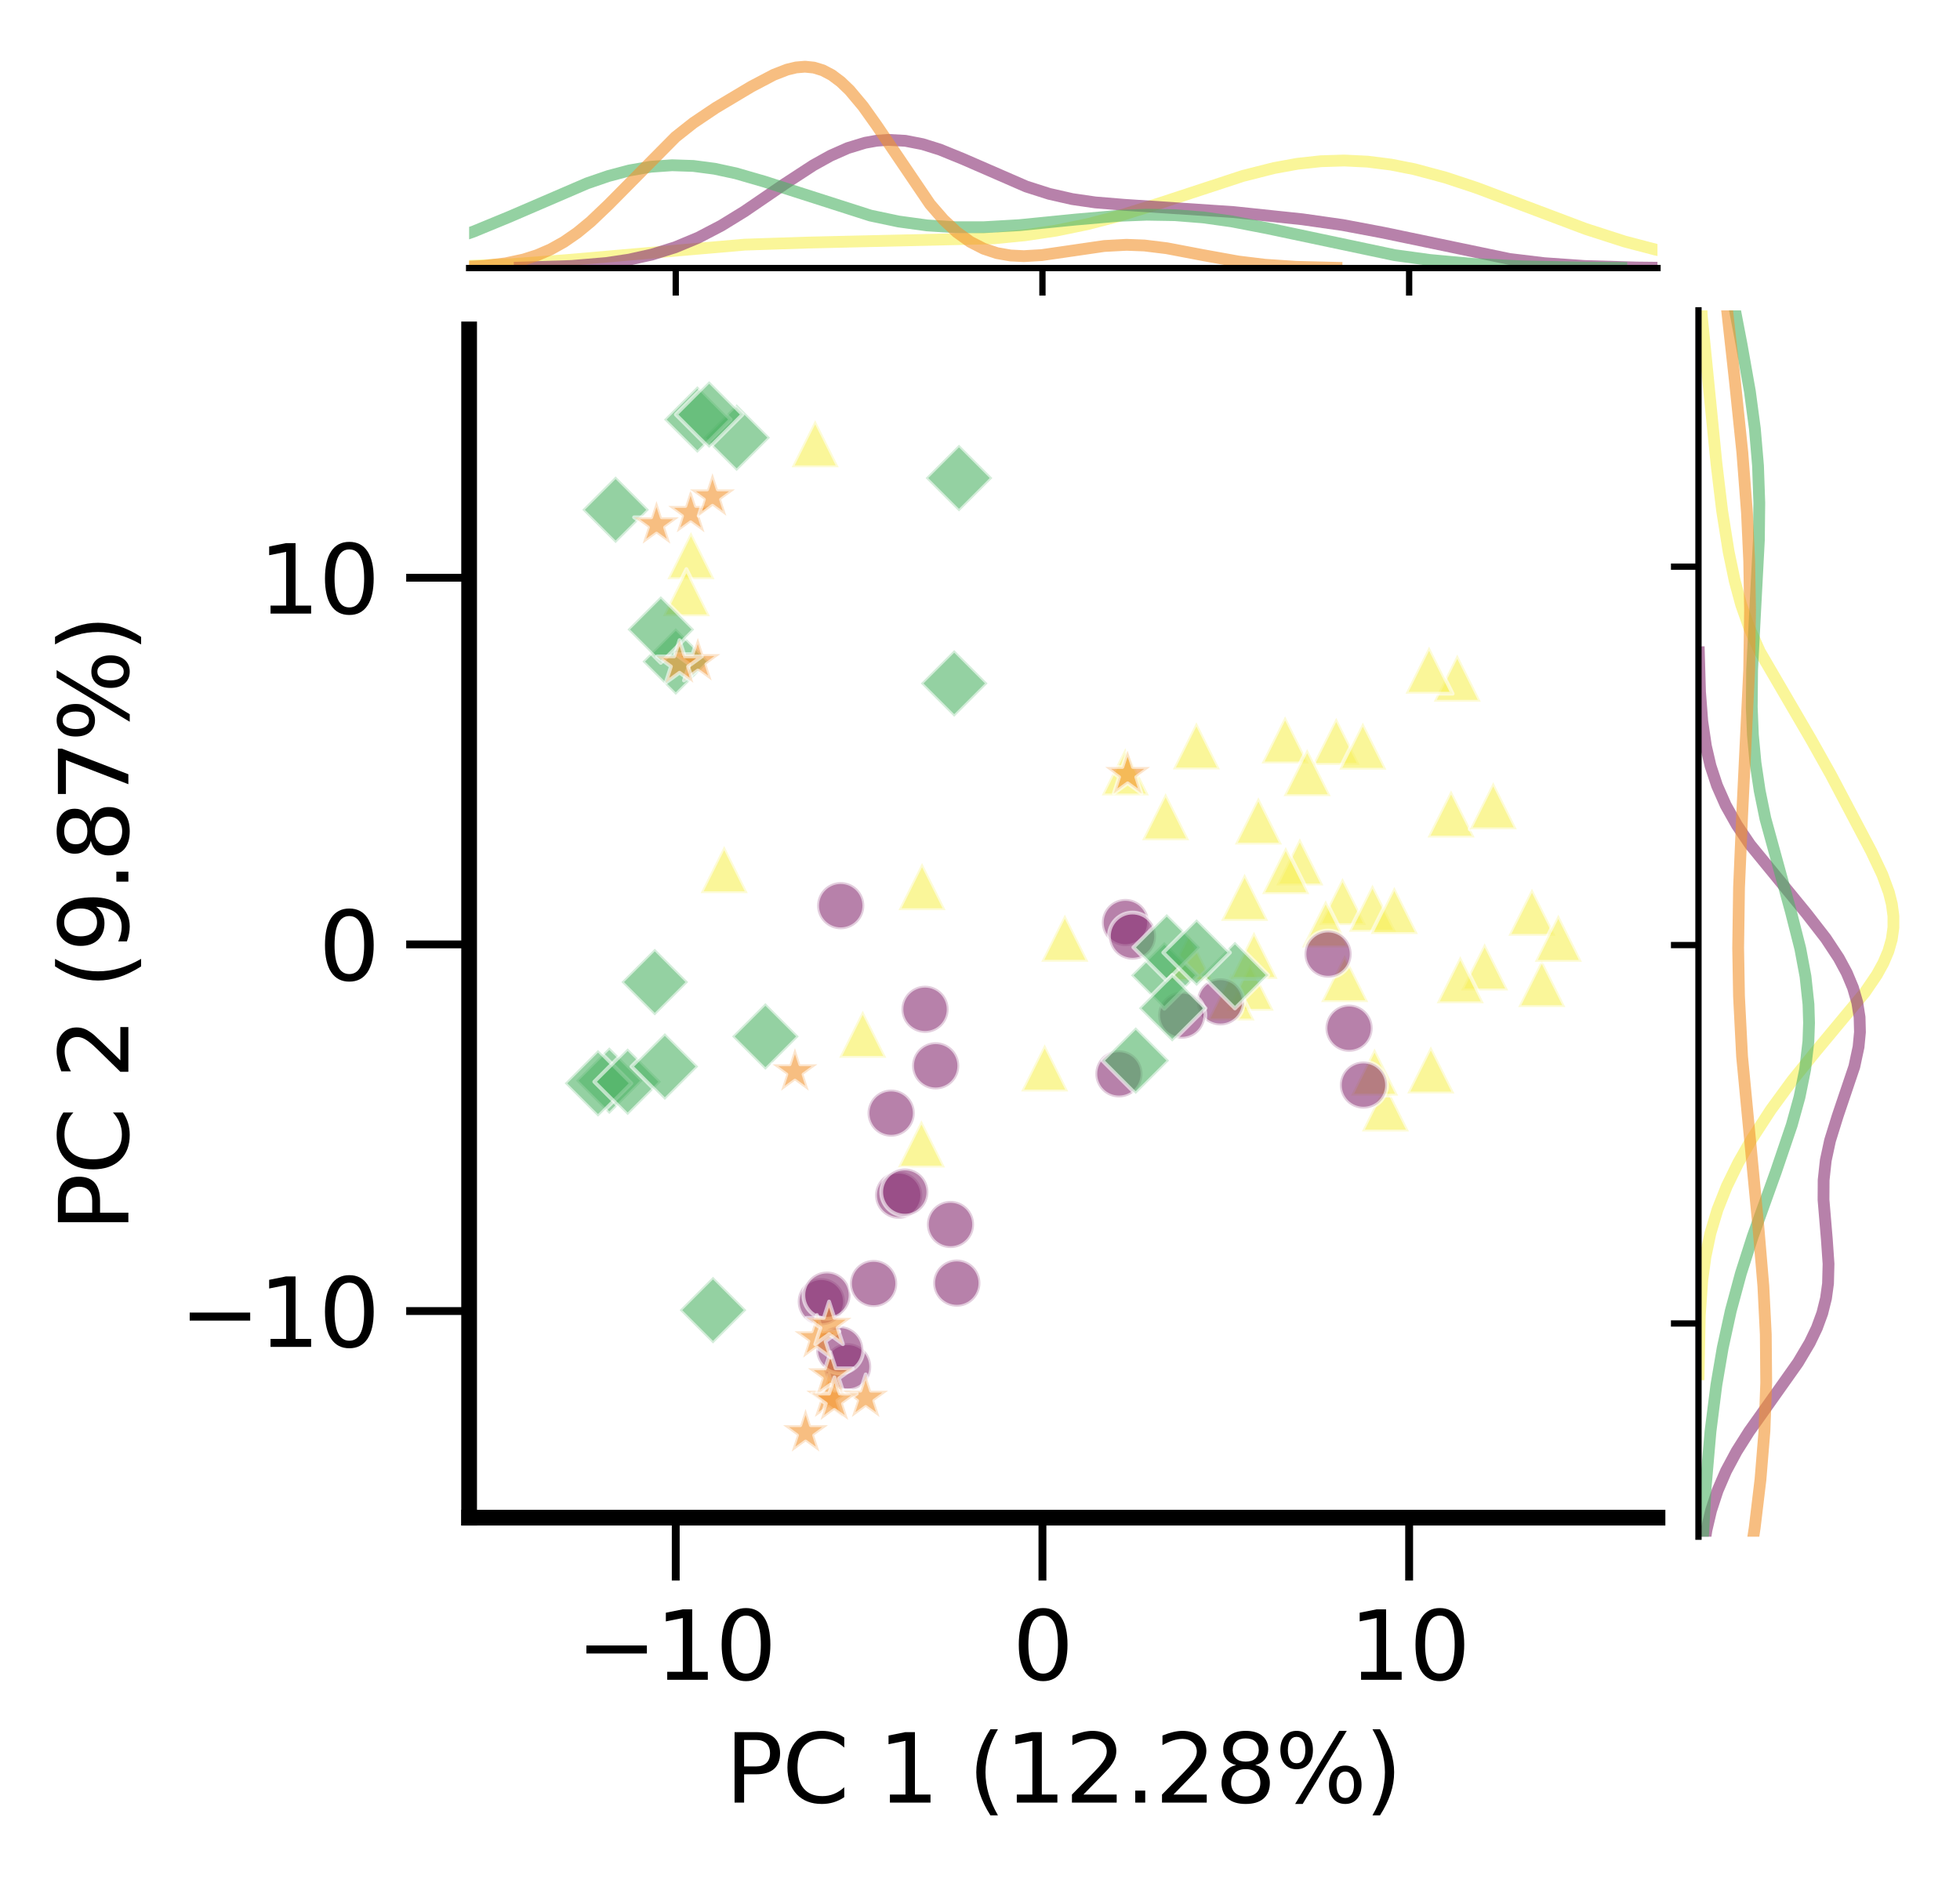 <?xml version="1.0" encoding="utf-8" standalone="no"?>
<!DOCTYPE svg PUBLIC "-//W3C//DTD SVG 1.1//EN"
  "http://www.w3.org/Graphics/SVG/1.1/DTD/svg11.dtd">
<svg xmlns:xlink="http://www.w3.org/1999/xlink" width="249.174pt" height="238.889pt" viewBox="0 0 249.174 238.889" xmlns="http://www.w3.org/2000/svg" version="1.1">
 <defs>
  <style type="text/css">*{stroke-linejoin: round; stroke-linecap: butt}</style>
 </defs>
 <g id="figure_1">
  <g id="patch_1">
   <path d="M 0 238.889 
L 249.174 238.889 
L 249.174 0 
L 0 0 
z
" style="fill: #ffffff"/>
  </g>
  <g id="axes_1">
   <g id="patch_2">
    <path d="M 59.639 192.961 
L 210.717 192.961 
L 210.717 41.884 
L 59.639 41.884 
z
" style="fill: #ffffff"/>
   </g>
   <g id="PathCollection_1">
    <defs>
     <path id="m40aa375b11" d="M 0 -3 
L -3 3 
L 3 3 
z
" style="stroke: #ffffff; stroke-opacity: 0.6; stroke-width: 0.48"/>
    </defs>
    <g clip-path="url(#ped92b28396)">
     <use xlink:href="#m40aa375b11" x="158.937" y="125.506" style="fill: #f7f056; fill-opacity: 0.6; stroke: #ffffff; stroke-opacity: 0.6; stroke-width: 0.48"/>
     <use xlink:href="#m40aa375b11" x="165.247" y="109.579" style="fill: #f7f056; fill-opacity: 0.6; stroke: #ffffff; stroke-opacity: 0.6; stroke-width: 0.48"/>
     <use xlink:href="#m40aa375b11" x="135.373" y="119.281" style="fill: #f7f056; fill-opacity: 0.6; stroke: #ffffff; stroke-opacity: 0.6; stroke-width: 0.48"/>
     <use xlink:href="#m40aa375b11" x="185.261" y="86.226" style="fill: #f7f056; fill-opacity: 0.6; stroke: #ffffff; stroke-opacity: 0.6; stroke-width: 0.48"/>
     <use xlink:href="#m40aa375b11" x="151.163" y="121.723" style="fill: #f7f056; fill-opacity: 0.6; stroke: #ffffff; stroke-opacity: 0.6; stroke-width: 0.48"/>
     <use xlink:href="#m40aa375b11" x="170.674" y="114.625" style="fill: #f7f056; fill-opacity: 0.6; stroke: #ffffff; stroke-opacity: 0.6; stroke-width: 0.48"/>
     <use xlink:href="#m40aa375b11" x="156.498" y="126.753" style="fill: #f7f056; fill-opacity: 0.6; stroke: #ffffff; stroke-opacity: 0.6; stroke-width: 0.48"/>
     <use xlink:href="#m40aa375b11" x="152.099" y="94.83" style="fill: #f7f056; fill-opacity: 0.6; stroke: #ffffff; stroke-opacity: 0.6; stroke-width: 0.48"/>
     <use xlink:href="#m40aa375b11" x="181.678" y="85.203" style="fill: #f7f056; fill-opacity: 0.6; stroke: #ffffff; stroke-opacity: 0.6; stroke-width: 0.48"/>
     <use xlink:href="#m40aa375b11" x="184.476" y="103.487" style="fill: #f7f056; fill-opacity: 0.6; stroke: #ffffff; stroke-opacity: 0.6; stroke-width: 0.48"/>
     <use xlink:href="#m40aa375b11" x="170.951" y="124.413" style="fill: #f7f056; fill-opacity: 0.6; stroke: #ffffff; stroke-opacity: 0.6; stroke-width: 0.48"/>
     <use xlink:href="#m40aa375b11" x="159.421" y="121.465" style="fill: #f7f056; fill-opacity: 0.6; stroke: #ffffff; stroke-opacity: 0.6; stroke-width: 0.48"/>
     <use xlink:href="#m40aa375b11" x="109.679" y="131.497" style="fill: #f7f056; fill-opacity: 0.6; stroke: #ffffff; stroke-opacity: 0.6; stroke-width: 0.48"/>
     <use xlink:href="#m40aa375b11" x="117.145" y="145.444" style="fill: #f7f056; fill-opacity: 0.6; stroke: #ffffff; stroke-opacity: 0.6; stroke-width: 0.48"/>
     <use xlink:href="#m40aa375b11" x="92.068" y="110.558" style="fill: #f7f056; fill-opacity: 0.6; stroke: #ffffff; stroke-opacity: 0.6; stroke-width: 0.48"/>
     <use xlink:href="#m40aa375b11" x="163.377" y="94.069" style="fill: #f7f056; fill-opacity: 0.6; stroke: #ffffff; stroke-opacity: 0.6; stroke-width: 0.48"/>
     <use xlink:href="#m40aa375b11" x="176.124" y="140.862" style="fill: #f7f056; fill-opacity: 0.6; stroke: #ffffff; stroke-opacity: 0.6; stroke-width: 0.48"/>
     <use xlink:href="#m40aa375b11" x="87.843" y="70.645" style="fill: #f7f056; fill-opacity: 0.6; stroke: #ffffff; stroke-opacity: 0.6; stroke-width: 0.48"/>
     <use xlink:href="#m40aa375b11" x="159.976" y="104.375" style="fill: #f7f056; fill-opacity: 0.6; stroke: #ffffff; stroke-opacity: 0.6; stroke-width: 0.48"/>
     <use xlink:href="#m40aa375b11" x="169.875" y="94.261" style="fill: #f7f056; fill-opacity: 0.6; stroke: #ffffff; stroke-opacity: 0.6; stroke-width: 0.48"/>
     <use xlink:href="#m40aa375b11" x="87.26" y="75.354" style="fill: #f7f056; fill-opacity: 0.6; stroke: #ffffff; stroke-opacity: 0.6; stroke-width: 0.48"/>
     <use xlink:href="#m40aa375b11" x="163.451" y="110.683" style="fill: #f7f056; fill-opacity: 0.6; stroke: #ffffff; stroke-opacity: 0.6; stroke-width: 0.48"/>
     <use xlink:href="#m40aa375b11" x="103.633" y="56.418" style="fill: #f7f056; fill-opacity: 0.6; stroke: #ffffff; stroke-opacity: 0.6; stroke-width: 0.48"/>
     <use xlink:href="#m40aa375b11" x="148.182" y="103.842" style="fill: #f7f056; fill-opacity: 0.6; stroke: #ffffff; stroke-opacity: 0.6; stroke-width: 0.48"/>
     <use xlink:href="#m40aa375b11" x="174.483" y="115.473" style="fill: #f7f056; fill-opacity: 0.6; stroke: #ffffff; stroke-opacity: 0.6; stroke-width: 0.48"/>
     <use xlink:href="#m40aa375b11" x="158.23" y="114.089" style="fill: #f7f056; fill-opacity: 0.6; stroke: #ffffff; stroke-opacity: 0.6; stroke-width: 0.48"/>
     <use xlink:href="#m40aa375b11" x="166.183" y="98.232" style="fill: #f7f056; fill-opacity: 0.6; stroke: #ffffff; stroke-opacity: 0.6; stroke-width: 0.48"/>
     <use xlink:href="#m40aa375b11" x="174.747" y="136.307" style="fill: #f7f056; fill-opacity: 0.6; stroke: #ffffff; stroke-opacity: 0.6; stroke-width: 0.48"/>
     <use xlink:href="#m40aa375b11" x="188.742" y="122.931" style="fill: #f7f056; fill-opacity: 0.6; stroke: #ffffff; stroke-opacity: 0.6; stroke-width: 0.48"/>
     <use xlink:href="#m40aa375b11" x="181.902" y="136.033" style="fill: #f7f056; fill-opacity: 0.6; stroke: #ffffff; stroke-opacity: 0.6; stroke-width: 0.48"/>
     <use xlink:href="#m40aa375b11" x="173.257" y="94.862" style="fill: #f7f056; fill-opacity: 0.6; stroke: #ffffff; stroke-opacity: 0.6; stroke-width: 0.48"/>
     <use xlink:href="#m40aa375b11" x="143.06" y="98.136" style="fill: #f7f056; fill-opacity: 0.6; stroke: #ffffff; stroke-opacity: 0.6; stroke-width: 0.48"/>
     <use xlink:href="#m40aa375b11" x="194.758" y="115.985" style="fill: #f7f056; fill-opacity: 0.6; stroke: #ffffff; stroke-opacity: 0.6; stroke-width: 0.48"/>
     <use xlink:href="#m40aa375b11" x="177.26" y="115.761" style="fill: #f7f056; fill-opacity: 0.6; stroke: #ffffff; stroke-opacity: 0.6; stroke-width: 0.48"/>
     <use xlink:href="#m40aa375b11" x="189.833" y="102.447" style="fill: #f7f056; fill-opacity: 0.6; stroke: #ffffff; stroke-opacity: 0.6; stroke-width: 0.48"/>
     <use xlink:href="#m40aa375b11" x="132.81" y="135.774" style="fill: #f7f056; fill-opacity: 0.6; stroke: #ffffff; stroke-opacity: 0.6; stroke-width: 0.48"/>
     <use xlink:href="#m40aa375b11" x="168.529" y="117.469" style="fill: #f7f056; fill-opacity: 0.6; stroke: #ffffff; stroke-opacity: 0.6; stroke-width: 0.48"/>
     <use xlink:href="#m40aa375b11" x="185.643" y="124.566" style="fill: #f7f056; fill-opacity: 0.6; stroke: #ffffff; stroke-opacity: 0.6; stroke-width: 0.48"/>
     <use xlink:href="#m40aa375b11" x="196.006" y="125.049" style="fill: #f7f056; fill-opacity: 0.6; stroke: #ffffff; stroke-opacity: 0.6; stroke-width: 0.48"/>
     <use xlink:href="#m40aa375b11" x="198.109" y="119.294" style="fill: #f7f056; fill-opacity: 0.6; stroke: #ffffff; stroke-opacity: 0.6; stroke-width: 0.48"/>
     <use xlink:href="#m40aa375b11" x="117.22" y="112.725" style="fill: #f7f056; fill-opacity: 0.6; stroke: #ffffff; stroke-opacity: 0.6; stroke-width: 0.48"/>
    </g>
   </g>
   <g id="PathCollection_2">
    <defs>
     <path id="m4fdd48e1cc" d="M 0 3 
C 0.796 3 1.559 2.684 2.121 2.121 
C 2.684 1.559 3 0.796 3 0 
C 3 -0.796 2.684 -1.559 2.121 -2.121 
C 1.559 -2.684 0.796 -3 0 -3 
C -0.796 -3 -1.559 -2.684 -2.121 -2.121 
C -2.684 -1.559 -3 -0.796 -3 0 
C -3 0.796 -2.684 1.559 -2.121 2.121 
C -1.559 2.684 -0.796 3 0 3 
z
" style="stroke: #ffffff; stroke-opacity: 0.6; stroke-width: 0.48"/>
    </defs>
    <g clip-path="url(#ped92b28396)">
     <use xlink:href="#m4fdd48e1cc" x="104.414" y="165.503" style="fill: #882e72; fill-opacity: 0.6; stroke: #ffffff; stroke-opacity: 0.6; stroke-width: 0.48"/>
     <use xlink:href="#m4fdd48e1cc" x="173.335" y="137.963" style="fill: #882e72; fill-opacity: 0.6; stroke: #ffffff; stroke-opacity: 0.6; stroke-width: 0.48"/>
     <use xlink:href="#m4fdd48e1cc" x="155.145" y="127.382" style="fill: #882e72; fill-opacity: 0.6; stroke: #ffffff; stroke-opacity: 0.6; stroke-width: 0.48"/>
     <use xlink:href="#m4fdd48e1cc" x="171.509" y="130.733" style="fill: #882e72; fill-opacity: 0.6; stroke: #ffffff; stroke-opacity: 0.6; stroke-width: 0.48"/>
     <use xlink:href="#m4fdd48e1cc" x="121.638" y="163.144" style="fill: #882e72; fill-opacity: 0.6; stroke: #ffffff; stroke-opacity: 0.6; stroke-width: 0.48"/>
     <use xlink:href="#m4fdd48e1cc" x="114.248" y="151.969" style="fill: #882e72; fill-opacity: 0.6; stroke: #ffffff; stroke-opacity: 0.6; stroke-width: 0.48"/>
     <use xlink:href="#m4fdd48e1cc" x="143.076" y="117.296" style="fill: #882e72; fill-opacity: 0.6; stroke: #ffffff; stroke-opacity: 0.6; stroke-width: 0.48"/>
     <use xlink:href="#m4fdd48e1cc" x="115.028" y="151.566" style="fill: #882e72; fill-opacity: 0.6; stroke: #ffffff; stroke-opacity: 0.6; stroke-width: 0.48"/>
     <use xlink:href="#m4fdd48e1cc" x="118.953" y="135.514" style="fill: #882e72; fill-opacity: 0.6; stroke: #ffffff; stroke-opacity: 0.6; stroke-width: 0.48"/>
     <use xlink:href="#m4fdd48e1cc" x="117.601" y="128.33" style="fill: #882e72; fill-opacity: 0.6; stroke: #ffffff; stroke-opacity: 0.6; stroke-width: 0.48"/>
     <use xlink:href="#m4fdd48e1cc" x="150.236" y="129.076" style="fill: #882e72; fill-opacity: 0.6; stroke: #ffffff; stroke-opacity: 0.6; stroke-width: 0.48"/>
     <use xlink:href="#m4fdd48e1cc" x="143.974" y="119.027" style="fill: #882e72; fill-opacity: 0.6; stroke: #ffffff; stroke-opacity: 0.6; stroke-width: 0.48"/>
     <use xlink:href="#m4fdd48e1cc" x="113.293" y="141.531" style="fill: #882e72; fill-opacity: 0.6; stroke: #ffffff; stroke-opacity: 0.6; stroke-width: 0.48"/>
     <use xlink:href="#m4fdd48e1cc" x="142.251" y="136.537" style="fill: #882e72; fill-opacity: 0.6; stroke: #ffffff; stroke-opacity: 0.6; stroke-width: 0.48"/>
     <use xlink:href="#m4fdd48e1cc" x="120.838" y="155.688" style="fill: #882e72; fill-opacity: 0.6; stroke: #ffffff; stroke-opacity: 0.6; stroke-width: 0.48"/>
     <use xlink:href="#m4fdd48e1cc" x="105.132" y="164.669" style="fill: #882e72; fill-opacity: 0.6; stroke: #ffffff; stroke-opacity: 0.6; stroke-width: 0.48"/>
     <use xlink:href="#m4fdd48e1cc" x="168.838" y="121.312" style="fill: #882e72; fill-opacity: 0.6; stroke: #ffffff; stroke-opacity: 0.6; stroke-width: 0.48"/>
     <use xlink:href="#m4fdd48e1cc" x="106.88" y="115.154" style="fill: #882e72; fill-opacity: 0.6; stroke: #ffffff; stroke-opacity: 0.6; stroke-width: 0.48"/>
     <use xlink:href="#m4fdd48e1cc" x="107.756" y="173.781" style="fill: #882e72; fill-opacity: 0.6; stroke: #ffffff; stroke-opacity: 0.6; stroke-width: 0.48"/>
     <use xlink:href="#m4fdd48e1cc" x="106.754" y="171.615" style="fill: #882e72; fill-opacity: 0.6; stroke: #ffffff; stroke-opacity: 0.6; stroke-width: 0.48"/>
     <use xlink:href="#m4fdd48e1cc" x="111.063" y="163.194" style="fill: #882e72; fill-opacity: 0.6; stroke: #ffffff; stroke-opacity: 0.6; stroke-width: 0.48"/>
    </g>
   </g>
   <g id="PathCollection_3">
    <defs>
     <path id="m52021271a7" d="M -0 4.243 
L 4.243 0 
L 0 -4.243 
L -4.243 -0 
z
" style="stroke: #ffffff; stroke-opacity: 0.6; stroke-width: 0.48"/>
    </defs>
    <g clip-path="url(#ped92b28396)">
     <use xlink:href="#m52021271a7" x="148.018" y="124.019" style="fill: #4eb265; fill-opacity: 0.6; stroke: #ffffff; stroke-opacity: 0.6; stroke-width: 0.48"/>
     <use xlink:href="#m52021271a7" x="85.909" y="84.114" style="fill: #4eb265; fill-opacity: 0.6; stroke: #ffffff; stroke-opacity: 0.6; stroke-width: 0.48"/>
     <use xlink:href="#m52021271a7" x="121.916" y="60.783" style="fill: #4eb265; fill-opacity: 0.6; stroke: #ffffff; stroke-opacity: 0.6; stroke-width: 0.48"/>
     <use xlink:href="#m52021271a7" x="148.324" y="120.458" style="fill: #4eb265; fill-opacity: 0.6; stroke: #ffffff; stroke-opacity: 0.6; stroke-width: 0.48"/>
     <use xlink:href="#m52021271a7" x="156.996" y="123.982" style="fill: #4eb265; fill-opacity: 0.6; stroke: #ffffff; stroke-opacity: 0.6; stroke-width: 0.48"/>
     <use xlink:href="#m52021271a7" x="77.463" y="137.403" style="fill: #4eb265; fill-opacity: 0.6; stroke: #ffffff; stroke-opacity: 0.6; stroke-width: 0.48"/>
     <use xlink:href="#m52021271a7" x="93.651" y="55.648" style="fill: #4eb265; fill-opacity: 0.6; stroke: #ffffff; stroke-opacity: 0.6; stroke-width: 0.48"/>
     <use xlink:href="#m52021271a7" x="88.655" y="53.343" style="fill: #4eb265; fill-opacity: 0.6; stroke: #ffffff; stroke-opacity: 0.6; stroke-width: 0.48"/>
     <use xlink:href="#m52021271a7" x="90.157" y="52.705" style="fill: #4eb265; fill-opacity: 0.6; stroke: #ffffff; stroke-opacity: 0.6; stroke-width: 0.48"/>
     <use xlink:href="#m52021271a7" x="97.304" y="131.781" style="fill: #4eb265; fill-opacity: 0.6; stroke: #ffffff; stroke-opacity: 0.6; stroke-width: 0.48"/>
     <use xlink:href="#m52021271a7" x="76.024" y="137.739" style="fill: #4eb265; fill-opacity: 0.6; stroke: #ffffff; stroke-opacity: 0.6; stroke-width: 0.48"/>
     <use xlink:href="#m52021271a7" x="149.026" y="128.192" style="fill: #4eb265; fill-opacity: 0.6; stroke: #ffffff; stroke-opacity: 0.6; stroke-width: 0.48"/>
     <use xlink:href="#m52021271a7" x="121.309" y="86.896" style="fill: #4eb265; fill-opacity: 0.6; stroke: #ffffff; stroke-opacity: 0.6; stroke-width: 0.48"/>
     <use xlink:href="#m52021271a7" x="79.792" y="137.538" style="fill: #4eb265; fill-opacity: 0.6; stroke: #ffffff; stroke-opacity: 0.6; stroke-width: 0.48"/>
     <use xlink:href="#m52021271a7" x="78.261" y="64.816" style="fill: #4eb265; fill-opacity: 0.6; stroke: #ffffff; stroke-opacity: 0.6; stroke-width: 0.48"/>
     <use xlink:href="#m52021271a7" x="144.386" y="134.85" style="fill: #4eb265; fill-opacity: 0.6; stroke: #ffffff; stroke-opacity: 0.6; stroke-width: 0.48"/>
     <use xlink:href="#m52021271a7" x="152.125" y="121.119" style="fill: #4eb265; fill-opacity: 0.6; stroke: #ffffff; stroke-opacity: 0.6; stroke-width: 0.48"/>
     <use xlink:href="#m52021271a7" x="90.644" y="166.578" style="fill: #4eb265; fill-opacity: 0.6; stroke: #ffffff; stroke-opacity: 0.6; stroke-width: 0.48"/>
     <use xlink:href="#m52021271a7" x="83.239" y="124.869" style="fill: #4eb265; fill-opacity: 0.6; stroke: #ffffff; stroke-opacity: 0.6; stroke-width: 0.48"/>
     <use xlink:href="#m52021271a7" x="84.007" y="80.042" style="fill: #4eb265; fill-opacity: 0.6; stroke: #ffffff; stroke-opacity: 0.6; stroke-width: 0.48"/>
     <use xlink:href="#m52021271a7" x="84.52" y="135.607" style="fill: #4eb265; fill-opacity: 0.6; stroke: #ffffff; stroke-opacity: 0.6; stroke-width: 0.48"/>
    </g>
   </g>
   <g id="PathCollection_4">
    <defs>
     <path id="m5a7f3f1caa" d="M 0 -3 
L -0.674 -0.927 
L -2.853 -0.927 
L -1.09 0.354 
L -1.763 2.427 
L -0 1.146 
L 1.763 2.427 
L 1.09 0.354 
L 2.853 -0.927 
L 0.674 -0.927 
z
" style="stroke: #ffffff; stroke-opacity: 0.6; stroke-width: 0.48"/>
    </defs>
    <g clip-path="url(#ped92b28396)">
     <use xlink:href="#m5a7f3f1caa" x="83.46" y="66.703" style="fill: #f1932d; fill-opacity: 0.6; stroke: #ffffff; stroke-opacity: 0.6; stroke-width: 0.48"/>
     <use xlink:href="#m5a7f3f1caa" x="88.715" y="84.101" style="fill: #f1932d; fill-opacity: 0.6; stroke: #ffffff; stroke-opacity: 0.6; stroke-width: 0.48"/>
     <use xlink:href="#m5a7f3f1caa" x="86.386" y="84.386" style="fill: #f1932d; fill-opacity: 0.6; stroke: #ffffff; stroke-opacity: 0.6; stroke-width: 0.48"/>
     <use xlink:href="#m5a7f3f1caa" x="87.801" y="65.26" style="fill: #f1932d; fill-opacity: 0.6; stroke: #ffffff; stroke-opacity: 0.6; stroke-width: 0.48"/>
     <use xlink:href="#m5a7f3f1caa" x="101.061" y="136.253" style="fill: #f1932d; fill-opacity: 0.6; stroke: #ffffff; stroke-opacity: 0.6; stroke-width: 0.48"/>
     <use xlink:href="#m5a7f3f1caa" x="105.358" y="177.739" style="fill: #f1932d; fill-opacity: 0.6; stroke: #ffffff; stroke-opacity: 0.6; stroke-width: 0.48"/>
     <use xlink:href="#m5a7f3f1caa" x="105.562" y="174.906" style="fill: #f1932d; fill-opacity: 0.6; stroke: #ffffff; stroke-opacity: 0.6; stroke-width: 0.48"/>
     <use xlink:href="#m5a7f3f1caa" x="110.055" y="177.746" style="fill: #f1932d; fill-opacity: 0.6; stroke: #ffffff; stroke-opacity: 0.6; stroke-width: 0.48"/>
     <use xlink:href="#m5a7f3f1caa" x="106.079" y="178.119" style="fill: #f1932d; fill-opacity: 0.6; stroke: #ffffff; stroke-opacity: 0.6; stroke-width: 0.48"/>
     <use xlink:href="#m5a7f3f1caa" x="103.861" y="170.195" style="fill: #f1932d; fill-opacity: 0.6; stroke: #ffffff; stroke-opacity: 0.6; stroke-width: 0.48"/>
     <use xlink:href="#m5a7f3f1caa" x="143.358" y="98.448" style="fill: #f1932d; fill-opacity: 0.6; stroke: #ffffff; stroke-opacity: 0.6; stroke-width: 0.48"/>
     <use xlink:href="#m5a7f3f1caa" x="90.578" y="63.157" style="fill: #f1932d; fill-opacity: 0.6; stroke: #ffffff; stroke-opacity: 0.6; stroke-width: 0.48"/>
     <use xlink:href="#m5a7f3f1caa" x="105.399" y="168.484" style="fill: #f1932d; fill-opacity: 0.6; stroke: #ffffff; stroke-opacity: 0.6; stroke-width: 0.48"/>
     <use xlink:href="#m5a7f3f1caa" x="102.411" y="182.14" style="fill: #f1932d; fill-opacity: 0.6; stroke: #ffffff; stroke-opacity: 0.6; stroke-width: 0.48"/>
    </g>
   </g>
   <g id="matplotlib.axis_1">
    <g id="xtick_1">
     <g id="line2d_1">
      <defs>
       <path id="m4e59f5146c" d="M 0 0 
L 0 8 
" style="stroke: #000000"/>
      </defs>
      <g>
       <use xlink:href="#m4e59f5146c" x="85.907" y="192.961" style="stroke: #000000"/>
      </g>
     </g>
     <g id="text_1">
      <!-- −10 -->
      <g transform="translate(73.245 213.579) scale(0.12 -0.12)">
       <defs>
        <path id="DejaVuSans-2212" d="M 678 2272 
L 4684 2272 
L 4684 1741 
L 678 1741 
L 678 2272 
z
" transform="scale(0.016)"/>
        <path id="DejaVuSans-31" d="M 794 531 
L 1825 531 
L 1825 4091 
L 703 3866 
L 703 4441 
L 1819 4666 
L 2450 4666 
L 2450 531 
L 3481 531 
L 3481 0 
L 794 0 
L 794 531 
z
" transform="scale(0.016)"/>
        <path id="DejaVuSans-30" d="M 2034 4250 
Q 1547 4250 1301 3770 
Q 1056 3291 1056 2328 
Q 1056 1369 1301 889 
Q 1547 409 2034 409 
Q 2525 409 2770 889 
Q 3016 1369 3016 2328 
Q 3016 3291 2770 3770 
Q 2525 4250 2034 4250 
z
M 2034 4750 
Q 2819 4750 3233 4129 
Q 3647 3509 3647 2328 
Q 3647 1150 3233 529 
Q 2819 -91 2034 -91 
Q 1250 -91 836 529 
Q 422 1150 422 2328 
Q 422 3509 836 4129 
Q 1250 4750 2034 4750 
z
" transform="scale(0.016)"/>
       </defs>
       <use xlink:href="#DejaVuSans-2212"/>
       <use xlink:href="#DejaVuSans-31" x="83.789"/>
       <use xlink:href="#DejaVuSans-30" x="147.412"/>
      </g>
     </g>
    </g>
    <g id="xtick_2">
     <g id="line2d_2">
      <g>
       <use xlink:href="#m4e59f5146c" x="132.525" y="192.961" style="stroke: #000000"/>
      </g>
     </g>
     <g id="text_2">
      <!-- 0 -->
      <g transform="translate(128.708 213.579) scale(0.12 -0.12)">
       <use xlink:href="#DejaVuSans-30"/>
      </g>
     </g>
    </g>
    <g id="xtick_3">
     <g id="line2d_3">
      <g>
       <use xlink:href="#m4e59f5146c" x="179.143" y="192.961" style="stroke: #000000"/>
      </g>
     </g>
     <g id="text_3">
      <!-- 10 -->
      <g transform="translate(171.508 213.579) scale(0.12 -0.12)">
       <use xlink:href="#DejaVuSans-31"/>
       <use xlink:href="#DejaVuSans-30" x="63.623"/>
      </g>
     </g>
    </g>
    <g id="text_4">
     <!-- PC 1 (12.28%) -->
     <g transform="translate(92.18 229.193) scale(0.12 -0.12)">
      <defs>
       <path id="DejaVuSans-50" d="M 1259 4147 
L 1259 2394 
L 2053 2394 
Q 2494 2394 2734 2622 
Q 2975 2850 2975 3272 
Q 2975 3691 2734 3919 
Q 2494 4147 2053 4147 
L 1259 4147 
z
M 628 4666 
L 2053 4666 
Q 2838 4666 3239 4311 
Q 3641 3956 3641 3272 
Q 3641 2581 3239 2228 
Q 2838 1875 2053 1875 
L 1259 1875 
L 1259 0 
L 628 0 
L 628 4666 
z
" transform="scale(0.016)"/>
       <path id="DejaVuSans-43" d="M 4122 4306 
L 4122 3641 
Q 3803 3938 3442 4084 
Q 3081 4231 2675 4231 
Q 1875 4231 1450 3742 
Q 1025 3253 1025 2328 
Q 1025 1406 1450 917 
Q 1875 428 2675 428 
Q 3081 428 3442 575 
Q 3803 722 4122 1019 
L 4122 359 
Q 3791 134 3420 21 
Q 3050 -91 2638 -91 
Q 1578 -91 968 557 
Q 359 1206 359 2328 
Q 359 3453 968 4101 
Q 1578 4750 2638 4750 
Q 3056 4750 3426 4639 
Q 3797 4528 4122 4306 
z
" transform="scale(0.016)"/>
       <path id="DejaVuSans-20" transform="scale(0.016)"/>
       <path id="DejaVuSans-28" d="M 1984 4856 
Q 1566 4138 1362 3434 
Q 1159 2731 1159 2009 
Q 1159 1288 1364 580 
Q 1569 -128 1984 -844 
L 1484 -844 
Q 1016 -109 783 600 
Q 550 1309 550 2009 
Q 550 2706 781 3412 
Q 1013 4119 1484 4856 
L 1984 4856 
z
" transform="scale(0.016)"/>
       <path id="DejaVuSans-32" d="M 1228 531 
L 3431 531 
L 3431 0 
L 469 0 
L 469 531 
Q 828 903 1448 1529 
Q 2069 2156 2228 2338 
Q 2531 2678 2651 2914 
Q 2772 3150 2772 3378 
Q 2772 3750 2511 3984 
Q 2250 4219 1831 4219 
Q 1534 4219 1204 4116 
Q 875 4013 500 3803 
L 500 4441 
Q 881 4594 1212 4672 
Q 1544 4750 1819 4750 
Q 2544 4750 2975 4387 
Q 3406 4025 3406 3419 
Q 3406 3131 3298 2873 
Q 3191 2616 2906 2266 
Q 2828 2175 2409 1742 
Q 1991 1309 1228 531 
z
" transform="scale(0.016)"/>
       <path id="DejaVuSans-2e" d="M 684 794 
L 1344 794 
L 1344 0 
L 684 0 
L 684 794 
z
" transform="scale(0.016)"/>
       <path id="DejaVuSans-38" d="M 2034 2216 
Q 1584 2216 1326 1975 
Q 1069 1734 1069 1313 
Q 1069 891 1326 650 
Q 1584 409 2034 409 
Q 2484 409 2743 651 
Q 3003 894 3003 1313 
Q 3003 1734 2745 1975 
Q 2488 2216 2034 2216 
z
M 1403 2484 
Q 997 2584 770 2862 
Q 544 3141 544 3541 
Q 544 4100 942 4425 
Q 1341 4750 2034 4750 
Q 2731 4750 3128 4425 
Q 3525 4100 3525 3541 
Q 3525 3141 3298 2862 
Q 3072 2584 2669 2484 
Q 3125 2378 3379 2068 
Q 3634 1759 3634 1313 
Q 3634 634 3220 271 
Q 2806 -91 2034 -91 
Q 1263 -91 848 271 
Q 434 634 434 1313 
Q 434 1759 690 2068 
Q 947 2378 1403 2484 
z
M 1172 3481 
Q 1172 3119 1398 2916 
Q 1625 2713 2034 2713 
Q 2441 2713 2670 2916 
Q 2900 3119 2900 3481 
Q 2900 3844 2670 4047 
Q 2441 4250 2034 4250 
Q 1625 4250 1398 4047 
Q 1172 3844 1172 3481 
z
" transform="scale(0.016)"/>
       <path id="DejaVuSans-25" d="M 4653 2053 
Q 4381 2053 4226 1822 
Q 4072 1591 4072 1178 
Q 4072 772 4226 539 
Q 4381 306 4653 306 
Q 4919 306 5073 539 
Q 5228 772 5228 1178 
Q 5228 1588 5073 1820 
Q 4919 2053 4653 2053 
z
M 4653 2450 
Q 5147 2450 5437 2106 
Q 5728 1763 5728 1178 
Q 5728 594 5436 251 
Q 5144 -91 4653 -91 
Q 4153 -91 3862 251 
Q 3572 594 3572 1178 
Q 3572 1766 3864 2108 
Q 4156 2450 4653 2450 
z
M 1428 4353 
Q 1159 4353 1004 4120 
Q 850 3888 850 3481 
Q 850 3069 1003 2837 
Q 1156 2606 1428 2606 
Q 1700 2606 1854 2837 
Q 2009 3069 2009 3481 
Q 2009 3884 1853 4118 
Q 1697 4353 1428 4353 
z
M 4250 4750 
L 4750 4750 
L 1831 -91 
L 1331 -91 
L 4250 4750 
z
M 1428 4750 
Q 1922 4750 2215 4408 
Q 2509 4066 2509 3481 
Q 2509 2891 2217 2550 
Q 1925 2209 1428 2209 
Q 931 2209 642 2551 
Q 353 2894 353 3481 
Q 353 4063 643 4406 
Q 934 4750 1428 4750 
z
" transform="scale(0.016)"/>
       <path id="DejaVuSans-29" d="M 513 4856 
L 1013 4856 
Q 1481 4119 1714 3412 
Q 1947 2706 1947 2009 
Q 1947 1309 1714 600 
Q 1481 -109 1013 -844 
L 513 -844 
Q 928 -128 1133 580 
Q 1338 1288 1338 2009 
Q 1338 2731 1133 3434 
Q 928 4138 513 4856 
z
" transform="scale(0.016)"/>
      </defs>
      <use xlink:href="#DejaVuSans-50"/>
      <use xlink:href="#DejaVuSans-43" x="60.303"/>
      <use xlink:href="#DejaVuSans-20" x="130.127"/>
      <use xlink:href="#DejaVuSans-31" x="161.914"/>
      <use xlink:href="#DejaVuSans-20" x="225.537"/>
      <use xlink:href="#DejaVuSans-28" x="257.324"/>
      <use xlink:href="#DejaVuSans-31" x="296.338"/>
      <use xlink:href="#DejaVuSans-32" x="359.961"/>
      <use xlink:href="#DejaVuSans-2e" x="423.584"/>
      <use xlink:href="#DejaVuSans-32" x="455.371"/>
      <use xlink:href="#DejaVuSans-38" x="518.994"/>
      <use xlink:href="#DejaVuSans-25" x="582.617"/>
      <use xlink:href="#DejaVuSans-29" x="677.637"/>
     </g>
    </g>
   </g>
   <g id="matplotlib.axis_2">
    <g id="ytick_1">
     <g id="line2d_4">
      <defs>
       <path id="m7441d9ab21" d="M 0 0 
L -8 0 
" style="stroke: #000000"/>
      </defs>
      <g>
       <use xlink:href="#m7441d9ab21" x="59.639" y="166.693" style="stroke: #000000"/>
      </g>
     </g>
     <g id="text_5">
      <!-- −10 -->
      <g transform="translate(22.814 171.252) scale(0.12 -0.12)">
       <use xlink:href="#DejaVuSans-2212"/>
       <use xlink:href="#DejaVuSans-31" x="83.789"/>
       <use xlink:href="#DejaVuSans-30" x="147.412"/>
      </g>
     </g>
    </g>
    <g id="ytick_2">
     <g id="line2d_5">
      <g>
       <use xlink:href="#m7441d9ab21" x="59.639" y="120.076" style="stroke: #000000"/>
      </g>
     </g>
     <g id="text_6">
      <!-- 0 -->
      <g transform="translate(40.504 124.635) scale(0.12 -0.12)">
       <use xlink:href="#DejaVuSans-30"/>
      </g>
     </g>
    </g>
    <g id="ytick_3">
     <g id="line2d_6">
      <g>
       <use xlink:href="#m7441d9ab21" x="59.639" y="73.458" style="stroke: #000000"/>
      </g>
     </g>
     <g id="text_7">
      <!-- 10 -->
      <g transform="translate(32.869 78.017) scale(0.12 -0.12)">
       <use xlink:href="#DejaVuSans-31"/>
       <use xlink:href="#DejaVuSans-30" x="63.623"/>
      </g>
     </g>
    </g>
    <g id="text_8">
     <!-- PC 2 (9.87%) -->
     <g transform="translate(16.318 156.604) rotate(-90) scale(0.12 -0.12)">
      <defs>
       <path id="DejaVuSans-39" d="M 703 97 
L 703 672 
Q 941 559 1184 500 
Q 1428 441 1663 441 
Q 2288 441 2617 861 
Q 2947 1281 2994 2138 
Q 2813 1869 2534 1725 
Q 2256 1581 1919 1581 
Q 1219 1581 811 2004 
Q 403 2428 403 3163 
Q 403 3881 828 4315 
Q 1253 4750 1959 4750 
Q 2769 4750 3195 4129 
Q 3622 3509 3622 2328 
Q 3622 1225 3098 567 
Q 2575 -91 1691 -91 
Q 1453 -91 1209 -44 
Q 966 3 703 97 
z
M 1959 2075 
Q 2384 2075 2632 2365 
Q 2881 2656 2881 3163 
Q 2881 3666 2632 3958 
Q 2384 4250 1959 4250 
Q 1534 4250 1286 3958 
Q 1038 3666 1038 3163 
Q 1038 2656 1286 2365 
Q 1534 2075 1959 2075 
z
" transform="scale(0.016)"/>
       <path id="DejaVuSans-37" d="M 525 4666 
L 3525 4666 
L 3525 4397 
L 1831 0 
L 1172 0 
L 2766 4134 
L 525 4134 
L 525 4666 
z
" transform="scale(0.016)"/>
      </defs>
      <use xlink:href="#DejaVuSans-50"/>
      <use xlink:href="#DejaVuSans-43" x="60.303"/>
      <use xlink:href="#DejaVuSans-20" x="130.127"/>
      <use xlink:href="#DejaVuSans-32" x="161.914"/>
      <use xlink:href="#DejaVuSans-20" x="225.537"/>
      <use xlink:href="#DejaVuSans-28" x="257.324"/>
      <use xlink:href="#DejaVuSans-39" x="296.338"/>
      <use xlink:href="#DejaVuSans-2e" x="359.961"/>
      <use xlink:href="#DejaVuSans-38" x="391.748"/>
      <use xlink:href="#DejaVuSans-37" x="455.371"/>
      <use xlink:href="#DejaVuSans-25" x="518.994"/>
      <use xlink:href="#DejaVuSans-29" x="614.014"/>
     </g>
    </g>
   </g>
   <g id="patch_3">
    <path d="M 59.639 192.961 
L 59.639 41.884 
" style="fill: none; stroke: #000000; stroke-width: 2; stroke-linejoin: miter; stroke-linecap: square"/>
   </g>
   <g id="patch_4">
    <path d="M 59.639 192.961 
L 210.717 192.961 
" style="fill: none; stroke: #000000; stroke-width: 2; stroke-linejoin: miter; stroke-linecap: square"/>
   </g>
  </g>
  <g id="axes_2">
   <g id="patch_5">
    <path d="M 59.639 34.084 
L 210.717 34.084 
L 210.717 7.2 
L 59.639 7.2 
z
" style="fill: #ffffff"/>
   </g>
   <g id="matplotlib.axis_3">
    <g id="xtick_4">
     <g id="line2d_7">
      <defs>
       <path id="m5787397e4b" d="M 0 0 
L 0 3.5 
" style="stroke: #000000; stroke-width: 0.8"/>
      </defs>
      <g>
       <use xlink:href="#m5787397e4b" x="85.907" y="34.084" style="stroke: #000000; stroke-width: 0.8"/>
      </g>
     </g>
    </g>
    <g id="xtick_5">
     <g id="line2d_8">
      <g>
       <use xlink:href="#m5787397e4b" x="132.525" y="34.084" style="stroke: #000000; stroke-width: 0.8"/>
      </g>
     </g>
    </g>
    <g id="xtick_6">
     <g id="line2d_9">
      <g>
       <use xlink:href="#m5787397e4b" x="179.143" y="34.084" style="stroke: #000000; stroke-width: 0.8"/>
      </g>
     </g>
    </g>
   </g>
   <g id="matplotlib.axis_4">
    <g id="ytick_4"/>
    <g id="ytick_5"/>
   </g>
   <g id="line2d_10">
    <path d="M 44.201 34.068 
L 57.068 33.917 
L 64.986 33.594 
L 71.915 33.083 
L 94.68 31.106 
L 102.598 30.845 
L 126.353 30.3 
L 130.312 29.909 
L 134.271 29.319 
L 138.231 28.506 
L 142.19 27.475 
L 147.139 25.934 
L 158.026 22.363 
L 161.985 21.362 
L 164.955 20.823 
L 167.924 20.499 
L 170.894 20.408 
L 173.863 20.553 
L 176.832 20.927 
L 179.802 21.512 
L 183.761 22.573 
L 187.72 23.884 
L 193.659 26.121 
L 201.577 29.107 
L 206.526 30.703 
L 210.485 31.74 
L 214.444 32.545 
L 218.403 33.13 
L 223.352 33.602 
L 229.291 33.898 
L 237.209 34.042 
L 241.168 34.066 
L 241.168 34.066 
" clip-path="url(#p202284e7f6)" style="fill: none; stroke: #f7f056; stroke-opacity: 0.6; stroke-width: 1.5; stroke-linecap: square"/>
   </g>
   <g id="line2d_11">
    <path d="M 66.085 34.025 
L 72.669 33.817 
L 77.058 33.445 
L 79.984 33.008 
L 82.911 32.357 
L 85.837 31.44 
L 88.763 30.221 
L 91.689 28.694 
L 94.615 26.896 
L 99.736 23.399 
L 103.394 21.013 
L 105.589 19.795 
L 107.784 18.824 
L 109.978 18.154 
L 111.441 17.893 
L 112.904 17.784 
L 115.099 17.903 
L 117.294 18.331 
L 119.488 19.017 
L 122.415 20.21 
L 130.462 23.713 
L 133.388 24.648 
L 136.314 25.312 
L 139.24 25.737 
L 142.898 26.04 
L 156.798 26.962 
L 165.576 27.883 
L 170.697 28.611 
L 175.818 29.577 
L 191.912 32.931 
L 196.302 33.46 
L 201.423 33.819 
L 208.007 34.013 
L 211.664 34.054 
L 211.664 34.054 
" clip-path="url(#p202284e7f6)" style="fill: none; stroke: #882e72; stroke-opacity: 0.6; stroke-width: 1.5; stroke-linecap: square"/>
   </g>
   <g id="line2d_12">
    <path d="M 26.909 34.038 
L 35.914 33.85 
L 41.317 33.544 
L 45.82 33.077 
L 49.422 32.507 
L 53.024 31.721 
L 56.626 30.695 
L 60.228 29.432 
L 64.731 27.577 
L 74.636 23.31 
L 77.338 22.383 
L 80.039 21.666 
L 82.741 21.2 
L 85.443 21.01 
L 88.144 21.1 
L 90.846 21.455 
L 93.547 22.037 
L 97.149 23.08 
L 110.657 27.407 
L 114.259 28.166 
L 117.861 28.66 
L 121.463 28.891 
L 125.065 28.89 
L 129.568 28.631 
L 136.772 27.912 
L 142.175 27.441 
L 145.777 27.299 
L 149.379 27.359 
L 152.981 27.645 
L 156.583 28.148 
L 161.086 29.018 
L 177.295 32.44 
L 181.797 33.058 
L 187.201 33.553 
L 193.504 33.867 
L 201.609 34.028 
L 206.111 34.06 
L 206.111 34.06 
" clip-path="url(#p202284e7f6)" style="fill: none; stroke: #4eb265; stroke-opacity: 0.6; stroke-width: 1.5; stroke-linecap: square"/>
   </g>
   <g id="line2d_13">
    <path d="M 56.921 34.026 
L 61.463 33.819 
L 64.301 33.481 
L 66.572 32.993 
L 68.276 32.45 
L 69.979 31.717 
L 71.682 30.768 
L 73.385 29.59 
L 75.088 28.188 
L 77.359 26.024 
L 85.875 17.419 
L 88.146 15.624 
L 90.984 13.715 
L 95.526 11.003 
L 98.365 9.51 
L 100.068 8.848 
L 101.203 8.575 
L 102.339 8.479 
L 103.474 8.594 
L 104.609 8.943 
L 105.745 9.542 
L 106.88 10.392 
L 108.016 11.482 
L 109.719 13.514 
L 111.422 15.909 
L 118.235 25.964 
L 119.938 27.926 
L 121.641 29.522 
L 123.344 30.747 
L 125.047 31.621 
L 126.75 32.184 
L 128.454 32.483 
L 130.157 32.568 
L 132.428 32.436 
L 135.834 31.942 
L 140.376 31.279 
L 143.214 31.127 
L 145.485 31.213 
L 148.324 31.561 
L 152.865 32.426 
L 157.407 33.247 
L 160.814 33.662 
L 164.788 33.927 
L 169.897 34.051 
L 169.897 34.051 
" clip-path="url(#p202284e7f6)" style="fill: none; stroke: #f1932d; stroke-opacity: 0.6; stroke-width: 1.5; stroke-linecap: square"/>
   </g>
   <g id="patch_6">
    <path d="M 59.639 34.084 
L 210.717 34.084 
" style="fill: none; stroke: #000000; stroke-width: 0.8; stroke-linejoin: miter; stroke-linecap: square"/>
   </g>
  </g>
  <g id="axes_3">
   <g id="patch_7">
    <path d="M 215.926 195.385 
L 241.974 195.385 
L 241.974 39.46 
L 215.926 39.46 
z
" style="fill: #ffffff"/>
   </g>
   <g id="matplotlib.axis_5">
    <g id="xtick_7"/>
    <g id="xtick_8"/>
   </g>
   <g id="matplotlib.axis_6">
    <g id="ytick_6">
     <g id="line2d_14">
      <defs>
       <path id="m38bb5b570a" d="M 0 0 
L -3.5 0 
" style="stroke: #000000; stroke-width: 0.8"/>
      </defs>
      <g>
       <use xlink:href="#m38bb5b570a" x="215.926" y="168.274" style="stroke: #000000; stroke-width: 0.8"/>
      </g>
     </g>
    </g>
    <g id="ytick_7">
     <g id="line2d_15">
      <g>
       <use xlink:href="#m38bb5b570a" x="215.926" y="120.161" style="stroke: #000000; stroke-width: 0.8"/>
      </g>
     </g>
    </g>
    <g id="ytick_8">
     <g id="line2d_16">
      <g>
       <use xlink:href="#m38bb5b570a" x="215.926" y="72.047" style="stroke: #000000; stroke-width: 0.8"/>
      </g>
     </g>
    </g>
   </g>
   <g id="line2d_17">
    <path d="M 215.945 174.72 
L 216.092 167.251 
L 216.409 162.769 
L 216.815 159.781 
L 217.445 156.794 
L 218.343 153.806 
L 219.529 150.819 
L 220.991 147.831 
L 222.696 144.843 
L 225.123 141.109 
L 227.853 137.374 
L 230.873 133.64 
L 237.088 126.17 
L 238.611 123.93 
L 239.433 122.436 
L 240.068 120.942 
L 240.496 119.448 
L 240.708 117.954 
L 240.709 116.461 
L 240.51 114.967 
L 240.136 113.473 
L 239.311 111.232 
L 237.895 108.244 
L 232.773 98.535 
L 230.258 94.053 
L 223.725 82.849 
L 222.399 79.862 
L 221.351 76.874 
L 220.54 73.886 
L 219.761 70.152 
L 218.93 64.924 
L 218.214 58.948 
L 216.356 40.275 
L 216.06 34.3 
L 215.944 26.831 
L 215.941 26.084 
L 215.941 26.084 
" clip-path="url(#p2fea5e0c5a)" style="fill: none; stroke: #f7f056; stroke-opacity: 0.6; stroke-width: 1.5; stroke-linecap: square"/>
   </g>
   <g id="line2d_18">
    <path d="M 215.968 207.723 
L 216.151 201.453 
L 216.461 197.691 
L 216.94 194.556 
L 217.53 192.048 
L 218.351 189.54 
L 219.431 187.032 
L 220.777 184.524 
L 222.362 182.016 
L 225.038 178.253 
L 228.589 173.237 
L 230.076 170.729 
L 230.978 168.848 
L 231.668 166.967 
L 232.137 165.086 
L 232.396 163.205 
L 232.461 160.697 
L 232.244 157.562 
L 231.822 152.546 
L 231.838 150.038 
L 232.11 147.53 
L 232.65 145.022 
L 233.624 141.887 
L 235.74 135.617 
L 236.277 133.108 
L 236.456 131.227 
L 236.408 129.346 
L 236.115 127.465 
L 235.571 125.584 
L 234.784 123.703 
L 233.77 121.822 
L 232.114 119.314 
L 229.681 116.179 
L 222.496 107.401 
L 220.802 104.893 
L 219.392 102.385 
L 218.283 99.877 
L 217.456 97.369 
L 216.873 94.861 
L 216.412 91.726 
L 216.123 87.964 
L 215.976 82.947 
L 215.976 82.947 
" clip-path="url(#p2fea5e0c5a)" style="fill: none; stroke: #882e72; stroke-opacity: 0.6; stroke-width: 1.5; stroke-linecap: square"/>
   </g>
   <g id="line2d_19">
    <path d="M 215.94 226.872 
L 216.089 207.981 
L 216.39 197.354 
L 216.839 189.089 
L 217.454 182.005 
L 218.201 176.102 
L 219.006 171.379 
L 220.036 166.656 
L 221.312 161.933 
L 222.821 157.21 
L 225.785 148.945 
L 227.788 143.042 
L 228.769 139.5 
L 229.491 135.958 
L 229.9 132.415 
L 229.983 130.054 
L 229.912 127.693 
L 229.532 124.151 
L 228.868 120.608 
L 227.67 115.886 
L 224.43 104.079 
L 223.706 100.536 
L 223.176 96.994 
L 222.846 93.452 
L 222.702 89.91 
L 222.745 85.187 
L 223.11 78.103 
L 223.607 68.657 
L 223.659 63.935 
L 223.496 59.212 
L 223.094 54.489 
L 222.462 49.766 
L 221.417 43.863 
L 218.016 26.152 
L 217.217 20.249 
L 216.659 14.345 
L 216.259 7.261 
L 216.039 -1 
L 216.039 -1 
" clip-path="url(#p2fea5e0c5a)" style="fill: none; stroke: #4eb265; stroke-opacity: 0.6; stroke-width: 1.5; stroke-linecap: square"/>
   </g>
   <g id="line2d_20">
    <path d="M 216.967 239.889 
L 217.556 232.653 
L 218.4 224.972 
L 219.458 217.291 
L 221.426 205.002 
L 223.073 194.248 
L 223.81 188.104 
L 224.312 181.959 
L 224.539 175.814 
L 224.484 169.67 
L 224.176 163.525 
L 223.527 155.844 
L 221.471 134.338 
L 221.079 126.657 
L 220.972 120.512 
L 221.083 112.831 
L 221.479 103.614 
L 222.373 85.18 
L 222.483 77.5 
L 222.378 71.355 
L 222.093 65.21 
L 221.503 57.529 
L 220.545 48.312 
L 217.834 23.734 
L 217.106 14.517 
L 216.597 5.3 
L 216.361 -1 
L 216.361 -1 
" clip-path="url(#p2fea5e0c5a)" style="fill: none; stroke: #f1932d; stroke-opacity: 0.6; stroke-width: 1.5; stroke-linecap: square"/>
   </g>
   <g id="patch_8">
    <path d="M 215.926 195.385 
L 215.926 39.46 
" style="fill: none; stroke: #000000; stroke-width: 0.8; stroke-linejoin: miter; stroke-linecap: square"/>
   </g>
  </g>
 </g>
 <defs>
  <clipPath id="ped92b28396">
   <rect x="59.639" y="41.884" width="151.077" height="151.077"/>
  </clipPath>
  <clipPath id="p202284e7f6">
   <rect x="59.639" y="7.2" width="151.077" height="26.884"/>
  </clipPath>
  <clipPath id="p2fea5e0c5a">
   <rect x="215.926" y="39.46" width="26.048" height="155.925"/>
  </clipPath>
 </defs>
</svg>
